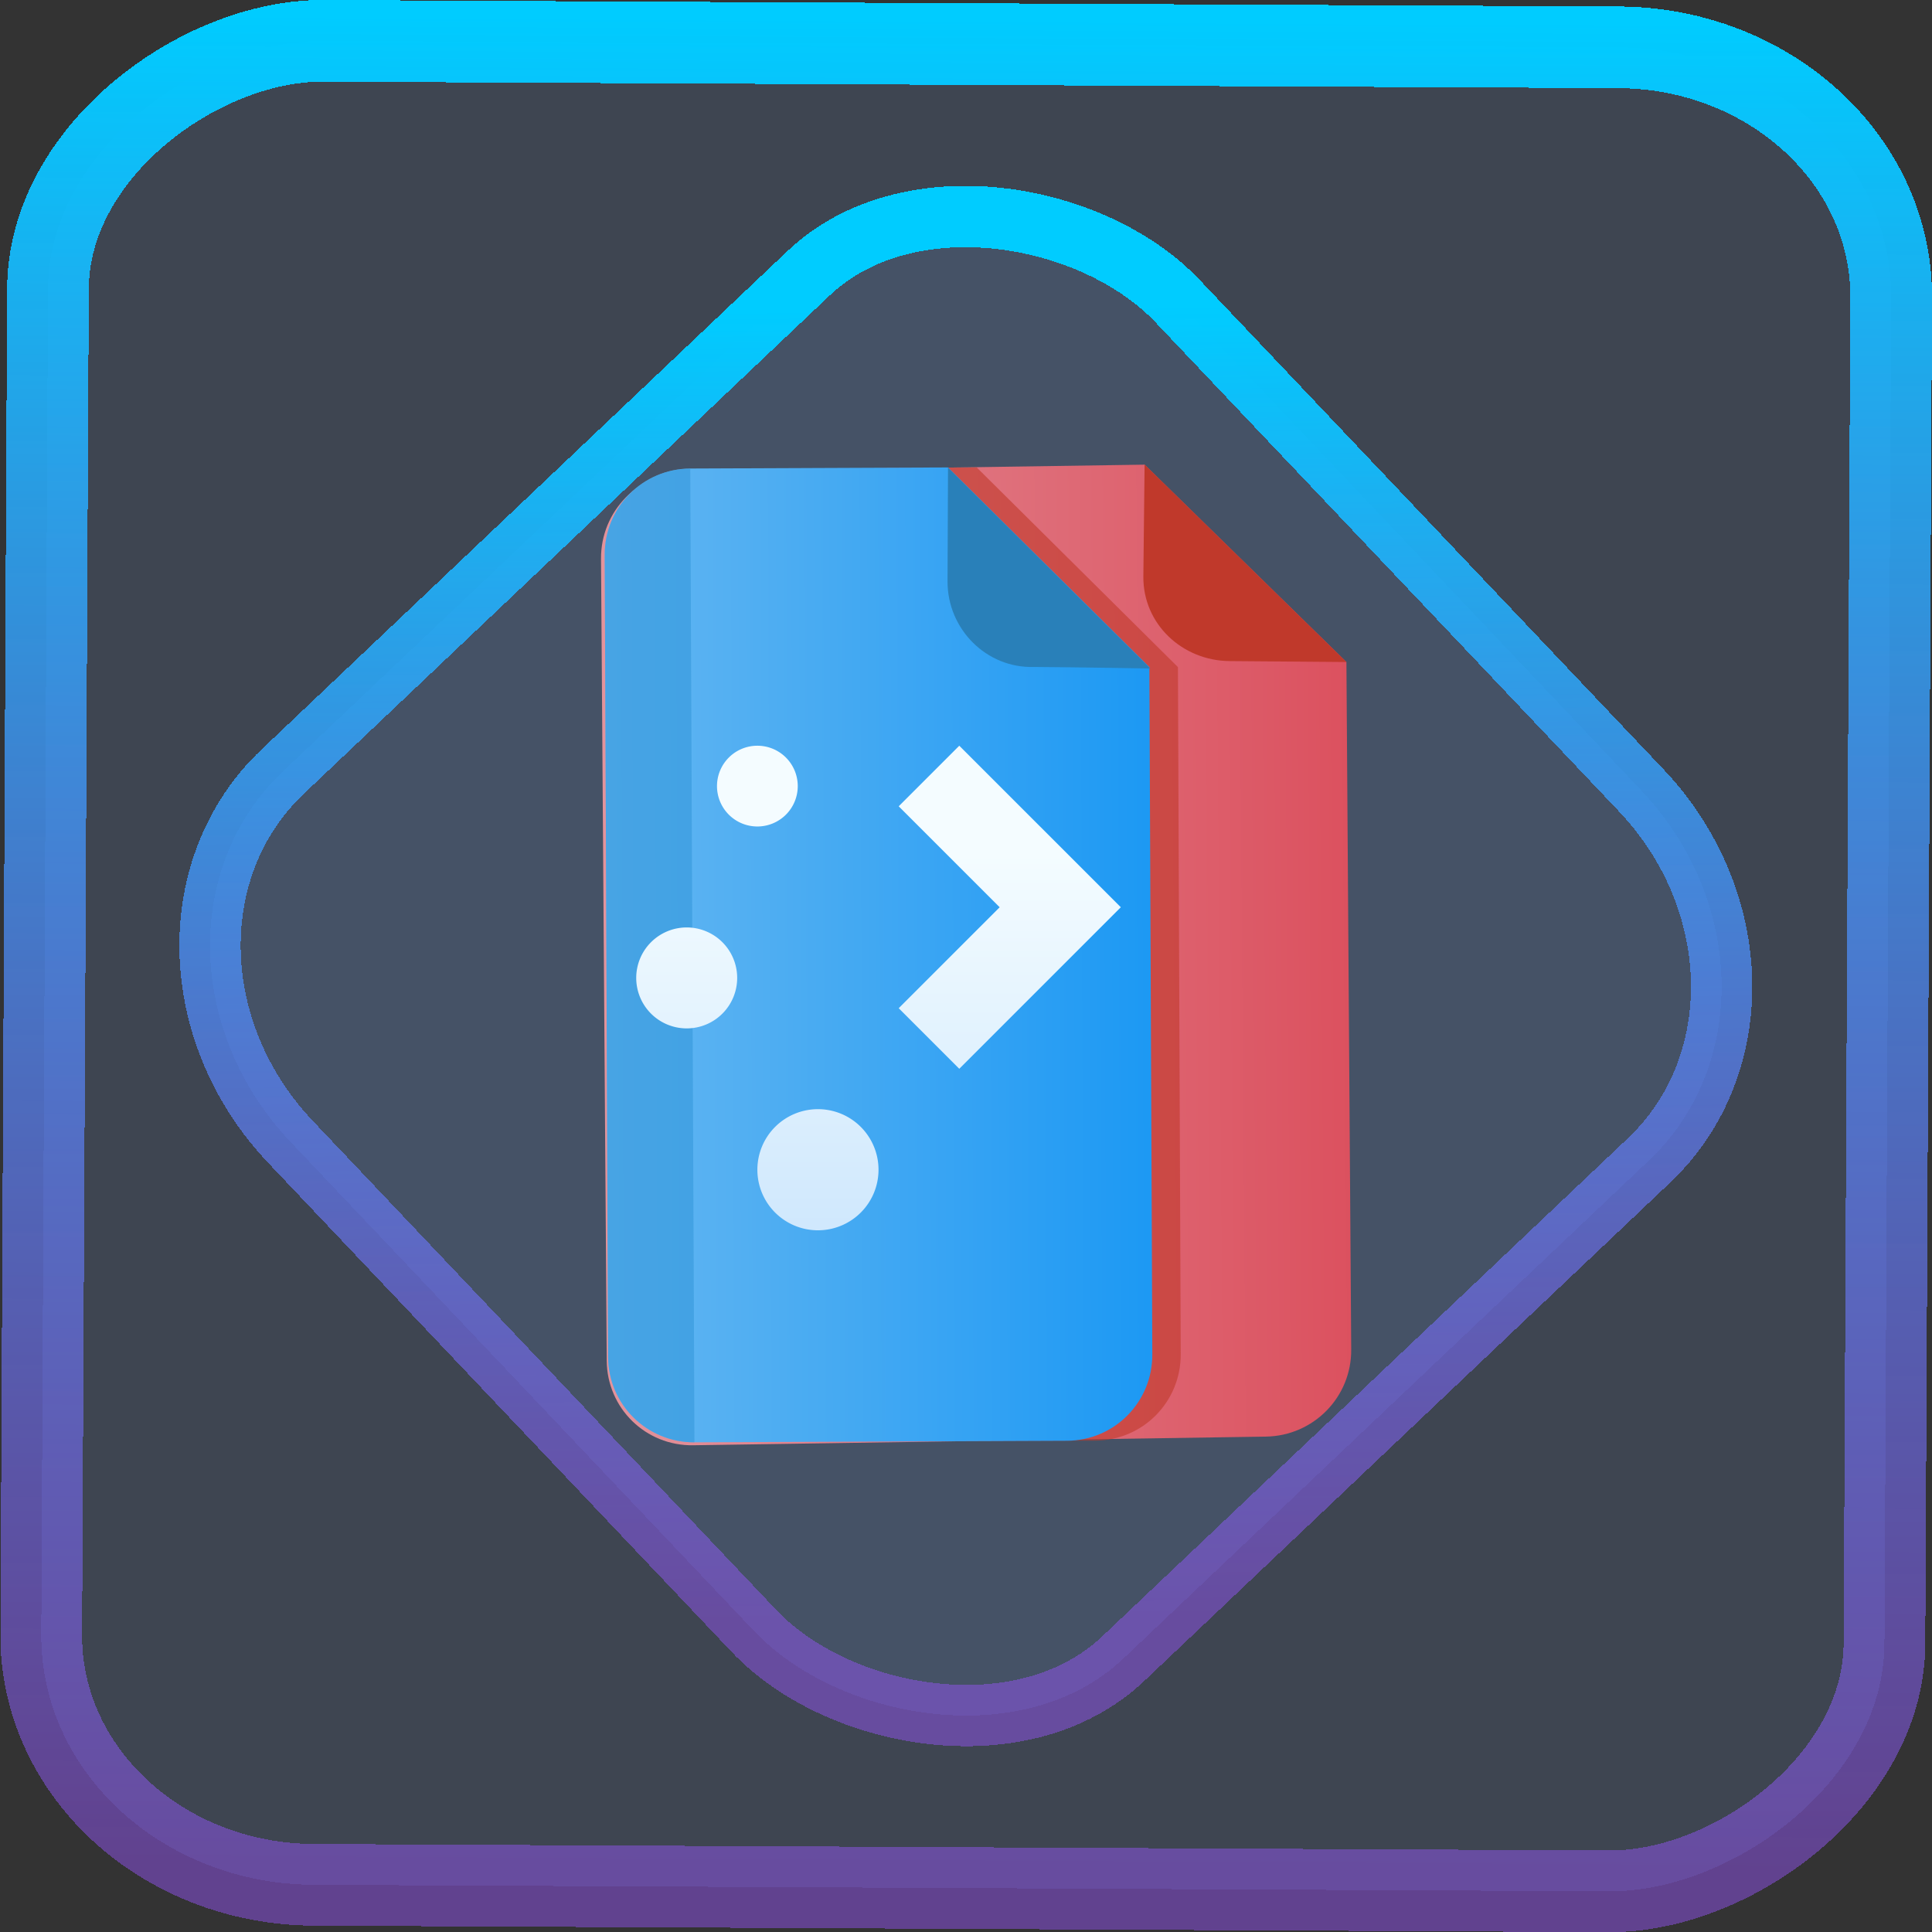 <?xml version="1.0" encoding="UTF-8" standalone="no"?>
<svg
   xmlns:dc="http://purl.org/dc/elements/1.1/"
   xmlns:cc="http://creativecommons.org/ns#"
   xmlns:rdf="http://www.w3.org/1999/02/22-rdf-syntax-ns#"
   xmlns:svg="http://www.w3.org/2000/svg"
   xmlns="http://www.w3.org/2000/svg"
   xmlns:xlink="http://www.w3.org/1999/xlink"
   xmlns:sodipodi="http://sodipodi.sourceforge.net/DTD/sodipodi-0.dtd"
   xmlns:inkscape="http://www.inkscape.org/namespaces/inkscape"
   width="47.286"
   height="47.286"
   version="1.1"
   viewBox="0 0 12.511 12.511"
   id="svg12"
   sodipodi:docname="preferences-document.svg"
   inkscape:version="1.0.1 (3bc2e813f5, 2020-09-07)">
  <rect x="0" y="0" width="12.511" height="12.511" fill="#333333" stroke="none"/>
  <style
     id="style876"></style>
  <defs
     id="defs16">
    <linearGradient
       id="c"
       y1="523.8"
       x1="403.57"
       y2="536.8"
       x2="416.57"
       gradientUnits="userSpaceOnUse"
       gradientTransform="matrix(0.345,0,0,0.345,-134.804,-174.633)">
      <stop
         stop-color="#292c2f"
         id="stop1568" />
      <stop
         offset="1"
         stop-opacity="0"
         id="stop1570" />
    </linearGradient>
    <linearGradient
       xlink:href="#b-2"
       id="linearGradient4189"
       x1="14.369"
       y1="22.522"
       x2="26.522"
       y2="22.522"
       gradientUnits="userSpaceOnUse" />
    <linearGradient
       x1="36"
       gradientUnits="userSpaceOnUse"
       x2="14"
       y2="12"
       y1="44"
       id="b-2">
      <stop
         style="stop-color:#bfc9c9;stop-opacity:1"
         stop-color="#536161"
         id="stop1579" />
      <stop
         style="stop-color:#fbfbfb;stop-opacity:1"
         stop-color="#f4f5f5"
         offset="1"
         id="stop1581" />
    </linearGradient>
    <linearGradient
       xlink:href="#b-2"
       id="linearGradient4428"
       gradientUnits="userSpaceOnUse"
       x1="31.586"
       y1="36.345"
       x2="1.203"
       y2="6.723" />
    <linearGradient
       xlink:href="#b-2"
       id="linearGradient4189-3"
       x1="14.369"
       y1="22.522"
       x2="26.522"
       y2="22.522"
       gradientUnits="userSpaceOnUse"
       gradientTransform="translate(20.842,61.554)" />
    <linearGradient
       xlink:href="#b-2"
       id="linearGradient4428-5"
       gradientUnits="userSpaceOnUse"
       x1="31.586"
       y1="36.345"
       x2="1.203"
       y2="6.723"
       gradientTransform="translate(20.842,61.554)" />
    <linearGradient
       xlink:href="#b-2"
       id="linearGradient4189-3-3"
       x1="14.369"
       y1="22.522"
       x2="26.522"
       y2="22.522"
       gradientUnits="userSpaceOnUse"
       gradientTransform="translate(4.377,4.421)" />
    <linearGradient
       xlink:href="#b-2"
       id="linearGradient4428-5-5"
       gradientUnits="userSpaceOnUse"
       x1="31.586"
       y1="36.345"
       x2="1.203"
       y2="6.723"
       gradientTransform="translate(4.377,4.421)" />
    <linearGradient
       inkscape:collect="always"
       xlink:href="#linearGradient14"
       id="linearGradient15"
       x1="-9.685"
       y1="45.161"
       x2="11.988"
       y2="21.735"
       gradientUnits="userSpaceOnUse"
       gradientTransform="scale(0.265)" />
    <linearGradient
       id="linearGradient14"
       inkscape:collect="always">
      <stop
         style="stop-color:#9955ff;stop-opacity:0.452;"
         offset="0"
         id="stop12" />
      <stop
         style="stop-color:#00ccff;stop-opacity:1"
         offset="1"
         id="stop13" />
    </linearGradient>
    <linearGradient
       inkscape:collect="always"
       xlink:href="#linearGradient6022"
       id="linearGradient1014"
       gradientUnits="userSpaceOnUse"
       gradientTransform="matrix(-0.002,-0.256,0.256,-0.004,2.327,13.633)"
       x1="24"
       y1="29"
       x2="24"
       y2="-20" />
    <linearGradient
       id="linearGradient6022"
       x1="24"
       x2="24"
       y1="29"
       y2="-20"
       gradientUnits="userSpaceOnUse"
       gradientTransform="matrix(-0.005,-0.67,0.67,-0.01,60.355,-12.967)">
      <stop
         stop-color="#da4453"
         offset="0"
         id="stop2671" />
      <stop
         stop-color="#edeff0"
         offset="1"
         id="stop2673" />
    </linearGradient>
    <linearGradient
       inkscape:collect="always"
       xlink:href="#linearGradient6095"
       id="linearGradient1016"
       gradientUnits="userSpaceOnUse"
       gradientTransform="matrix(-0.004,-0.969,0.969,-0.004,2.333,13.58)"
       x1="6.35"
       y1="6.879"
       x2="6.35"
       y2="7.673" />
    <linearGradient
       id="linearGradient6095"
       x1="6.35"
       x2="6.35"
       y1="6.879"
       y2="7.673"
       gradientUnits="userSpaceOnUse"
       gradientTransform="matrix(-0.011,-2.531,2.531,-0.011,60.371,-13.107)">
      <stop
         stop-color="#c0392b"
         offset="0"
         id="stop2686" />
      <stop
         stop-color="#c0392b"
         offset="1"
         id="stop2688" />
    </linearGradient>
    <linearGradient
       inkscape:collect="always"
       xlink:href="#linearGradient6051"
       id="linearGradient1018"
       gradientUnits="userSpaceOnUse"
       gradientTransform="matrix(-0.001,-0.256,0.256,-0.001,2.333,13.58)"
       x1="24"
       y1="20"
       x2="24"
       y2="-20" />
    <linearGradient
       id="linearGradient6051"
       x1="24"
       x2="24"
       y1="20"
       y2="-20"
       gradientUnits="userSpaceOnUse"
       gradientTransform="matrix(-0.003,-0.67,0.67,-0.003,60.371,-13.107)">
      <stop
         stop-color="#1d99f3"
         offset="0"
         id="stop2676" />
      <stop
         stop-color="#edeff0"
         offset="1"
         id="stop2678" />
    </linearGradient>
    <linearGradient
       id="h-5-9"
       gradientUnits="userSpaceOnUse"
       x1="11"
       x2="11"
       y1="22.002"
       y2="11"
       gradientTransform="matrix(1.383,0,0,1.383,-2.588,-2.865)">
      <stop
         offset="0"
         stop-color="#7cbaf8"
         id="stop21-3-3" />
      <stop
         offset="1"
         stop-color="#f4fcff"
         id="stop23-5-6" />
    </linearGradient>
    <linearGradient
       inkscape:collect="always"
       xlink:href="#linearGradient14"
       id="linearGradient884"
       x1="-12.026"
       y1="6.117"
       x2="-0.085"
       y2="6.117"
       gradientUnits="userSpaceOnUse" />
  </defs>
  <sodipodi:namedview
     id="namedview14"
     pagecolor="#000000"
     bordercolor="#666666"
     borderopacity="1.0"
     inkscape:showpageshadow="2"
     inkscape:pageopacity="0.0"
     inkscape:pagecheckerboard="0"
     inkscape:deskcolor="#d1d1d1"
     showgrid="false"
     inkscape:zoom="6.2611141"
     inkscape:cx="-0.75071812"
     inkscape:cy="54.335026"
     inkscape:window-width="1920"
     inkscape:window-height="988"
     inkscape:window-x="0"
     inkscape:window-y="0"
     inkscape:window-maximized="1"
     inkscape:current-layer="svg12"
     inkscape:document-rotation="0">
    <inkscape:grid
       type="xygrid"
       id="grid244"
       originx="9.959"
       originy="-31.579"
       spacingy="1"
       spacingx="1"
       units="px"
       visible="false" />
  </sodipodi:namedview>
  <rect
     x="-12.195"
     y="0.32"
     width="11.941"
     height="11.936"
     rx="1.612"
     shape-rendering="crispEdges"
     id="rect5-6-7-3"
     ry="1.774"
     transform="matrix(0.005,-1,1,0.005,0,0)"
     style="fill:#80b3ff;fill-opacity:0.15;stroke:url(#linearGradient884);stroke-width:0.529;stroke-miterlimit:4;stroke-dasharray:none;stroke-opacity:1" />
  <rect
     x="-3.72"
     y="4.885"
     width="7.913"
     height="7.912"
     rx="1.612"
     shape-rendering="crispEdges"
     id="rect5-6-6-6-6"
     style="fill:#80b3ff;fill-opacity:0.122;stroke:url(#linearGradient15);stroke-width:0.397;stroke-miterlimit:4;stroke-dasharray:none;stroke-opacity:1"
     ry="1.774"
     transform="matrix(0.726,-0.688,0.688,0.726,0,0)" />
  <path
     d="m 3.929,8.811 c 0.002,0.308 0.252,0.553 0.56,0.548 l 3.709,-0.056 c 0.308,-0.005 0.555,-0.256 0.552,-0.565 L 8.719,4.287 7.412,3.009 4.445,3.053 C 4.136,3.058 3.89,3.31 3.892,3.618 Z"
     style="fill:url(#linearGradient1014);stroke-width:0.256;paint-order:normal"
     id="path2716-2" />
  <path
     d="m 4.123,8.785 c 0.001,0.308 1.363,0.551 1.671,0.549 l 1.298,-0.005 c 0.308,-0.001 0.555,-0.25 0.554,-0.559 L 7.628,4.32 6.325,3.027 5.768,3.029 C 5.46,3.03 4.1,3.284 4.102,3.593 Z"
     fill="url(#linearGradient6095)"
     opacity="0.6"
     style="fill:url(#linearGradient1016);stroke-width:0.969;paint-order:normal"
     id="path2718-6" />
  <path
     d="m 3.938,8.786 c 0.001,0.308 0.25,0.555 0.559,0.554 l 2.411,-0.01 c 0.308,-0.001 0.555,-0.25 0.554,-0.559 l -0.019,-4.451 c 0.068,0.067 -0.807,-0.8 -1.304,-1.293 l -1.669,0.007 C 4.162,3.036 3.915,3.285 3.916,3.593 Z"
     style="fill:url(#linearGradient1018);stroke-width:0.256;paint-order:normal"
     id="path2720-1" />
  <path
     d="M 7.449,4.329 6.139,3.028 6.136,3.765 c -0.001,0.308 0.251,0.563 0.559,0.554 0.311,0.002 0.754,0.01 0.754,0.01 z"
     fill="#2980b9"
     style="stroke-width:0.969;paint-order:normal"
     id="path2722-8" />
  <path
     d="m 8.719,4.287 -1.307,-1.279 -0.008,0.725 c -0.003,0.308 0.252,0.546 0.56,0.548 z"
     fill="#c0392b"
     style="stroke-width:0.969;paint-order:normal"
     id="path2724-7" />
  <path
     d="m 3.938,8.786 c 0.001,0.308 0.25,0.555 0.559,0.554 L 4.47,3.035 C 4.162,3.036 3.915,3.285 3.916,3.593 Z"
     fill="#3498db"
     opacity="0.6"
     style="stroke-width:0.256;paint-order:normal"
     id="path2726-9" />
  <g
     stroke-width="0.692"
     transform="matrix(0.523,0,0,0.523,-0.064,-0.925)"
     id="g40-6-2">
    <path
       d="m 9.5,11.002 a 0.5,0.5 0 0 0 -0.5,0.5 0.5,0.5 0 0 0 0.5,0.5 0.5,0.5 0 0 0 0.5,-0.5 0.5,0.5 0 0 0 -0.5,-0.5 z m 2.5,0 -0.75,0.75 1.25,1.25 -1.25,1.25 0.75,0.75 2,-2 z m -3.375,2.25 a 0.625,0.625 0 0 0 -0.625,0.625 0.625,0.625 0 0 0 0.625,0.625 0.625,0.625 0 0 0 0.625,-0.625 0.625,0.625 0 0 0 -0.625,-0.625 z m 1.625,2.25 a 0.75,0.75 0 0 0 -0.75,0.75 0.75,0.75 0 0 0 0.75,0.75 0.75,0.75 0 0 0 0.75,-0.75 0.75,0.75 0 0 0 -0.75,-0.75 z"
       id="path38-9-2"
       style="fill:url(#h-5-9);stroke-width:0.692" />
  </g>
</svg>
